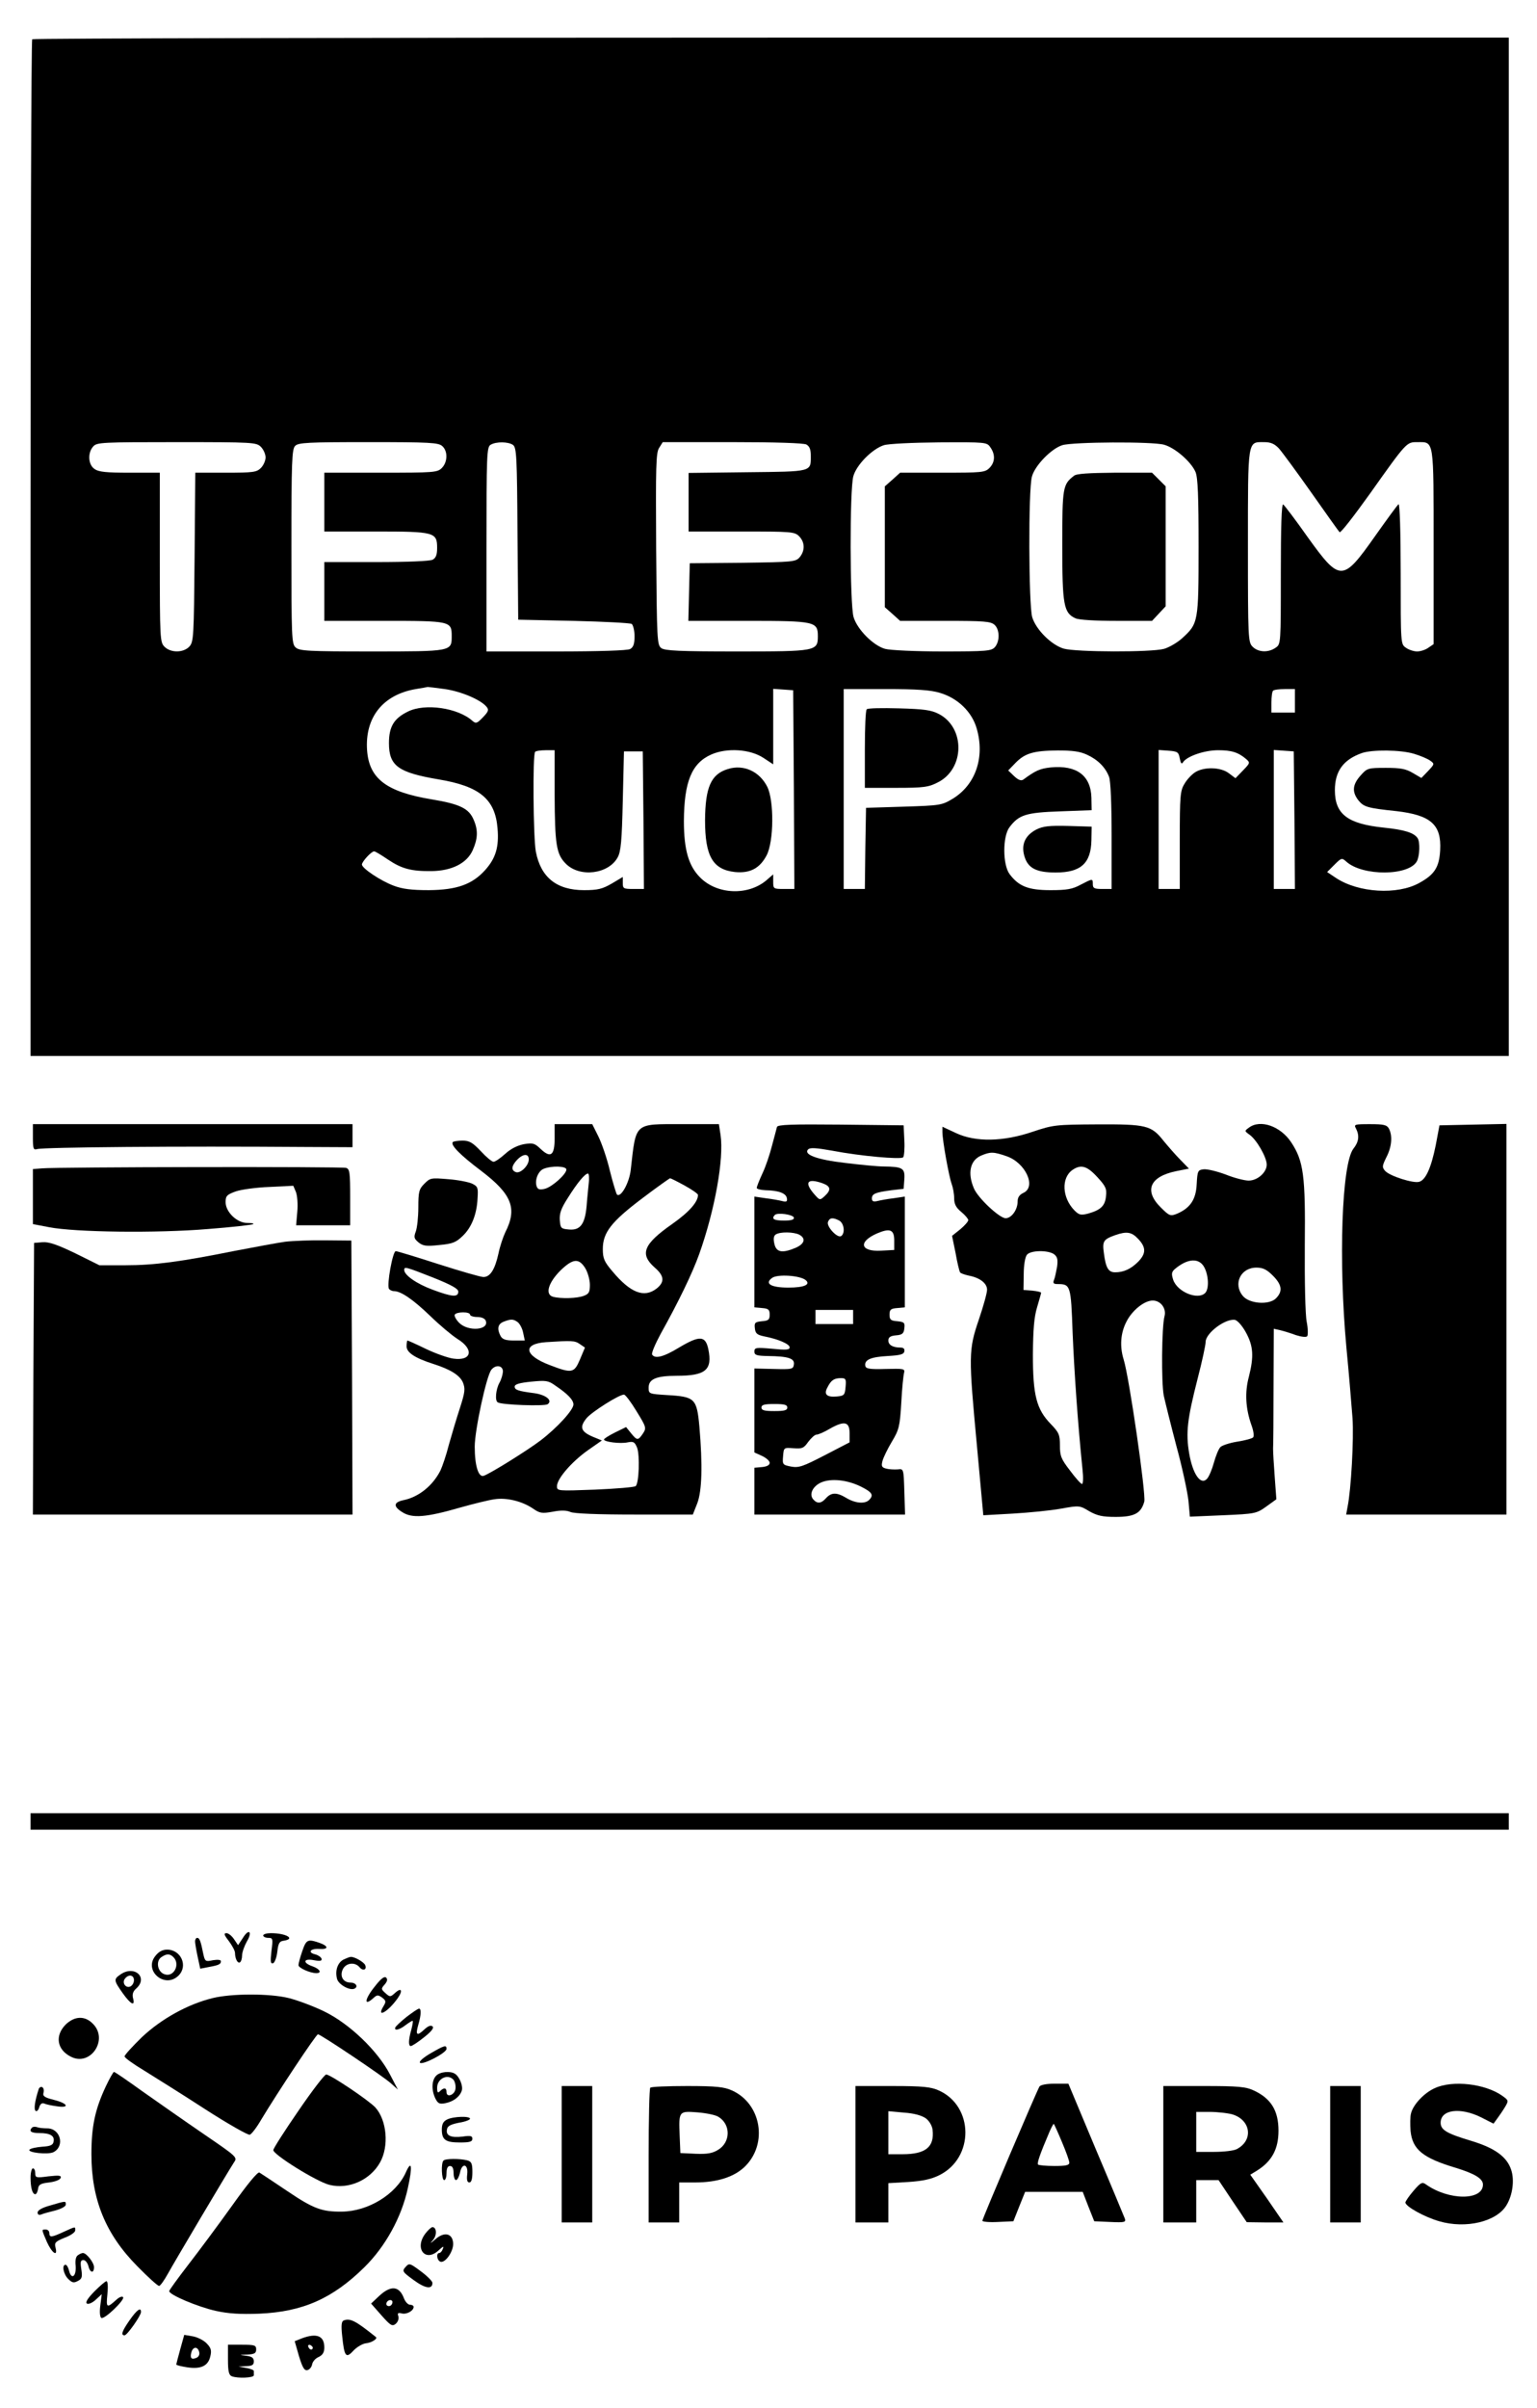 <?xml version="1.0" standalone="no"?>
<!DOCTYPE svg PUBLIC "-//W3C//DTD SVG 20010904//EN"
 "http://www.w3.org/TR/2001/REC-SVG-20010904/DTD/svg10.dtd">
<svg version="1.0" xmlns="http://www.w3.org/2000/svg"
 width="654pt" height="1024pt" viewBox="0 0 654 1024"
 preserveAspectRatio="xMidYMid meet">

<g transform="translate(0,1024) scale(0.1,-0.1)"
fill="#000000" stroke="none">
<path d="M137 10073 c-4 -3 -7 -978 -7 -2165 l0 -2158 3145 0 3145 0 0 2165 0
2165 -3138 0 c-1726 0 -3142 -3 -3145 -7z m973 -1733 c11 -11 20 -31 20 -45 0
-14 -9 -34 -20 -45 -18 -18 -33 -20 -150 -20 l-129 0 -3 -359 c-3 -337 -4
-360 -22 -380 -25 -27 -79 -28 -106 -1 -19 19 -20 33 -20 380 l0 360 -128 0
c-99 0 -132 3 -150 16 -27 18 -30 69 -5 96 15 17 39 18 355 18 325 0 339 -1
358 -20z m772 3 c24 -21 23 -68 -2 -93 -19 -19 -33 -20 -260 -20 l-240 0 0
-125 0 -125 218 0 c251 0 262 -3 262 -70 0 -29 -5 -42 -19 -50 -12 -6 -107
-10 -240 -10 l-221 0 0 -125 0 -125 253 0 c285 0 289 -1 289 -65 0 -65 1 -65
-341 -65 -269 0 -307 2 -323 17 -17 15 -18 42 -18 429 0 362 2 415 16 428 13
14 56 16 311 16 262 0 299 -2 315 -17z m301 5 c15 -12 17 -49 19 -378 l3 -365
235 -5 c129 -3 241 -9 248 -13 6 -5 12 -28 12 -52 0 -34 -5 -47 -19 -55 -12
-6 -131 -10 -315 -10 l-296 0 0 435 c0 403 1 435 18 444 24 14 75 13 95 -1z
m1248 2 c14 -8 19 -21 19 -48 0 -69 8 -67 -270 -70 l-250 -3 0 -124 0 -125
225 0 c212 0 226 -1 245 -20 25 -25 26 -61 3 -89 -17 -20 -28 -21 -243 -24
l-225 -2 -3 -122 -3 -123 253 0 c286 0 298 -3 298 -65 0 -64 -7 -65 -345 -65
-244 0 -305 3 -321 14 -18 14 -19 32 -22 421 -2 355 -1 411 13 431 l15 24 296
0 c184 0 303 -4 315 -10z m783 -12 c22 -31 20 -64 -4 -88 -19 -19 -33 -20
-200 -20 l-180 0 -32 -29 -33 -29 0 -257 0 -257 33 -29 32 -29 192 0 c164 0
194 -2 210 -17 22 -20 23 -70 1 -95 -15 -16 -35 -18 -222 -18 -115 0 -223 5
-245 11 -50 14 -118 82 -134 135 -16 54 -17 542 -1 599 13 48 80 116 130 132
19 6 120 11 236 12 198 1 202 1 217 -21z m739 11 c47 -13 115 -72 134 -116 10
-25 13 -101 13 -319 0 -320 -1 -325 -70 -388 -21 -19 -56 -39 -77 -45 -54 -15
-375 -14 -427 1 -53 16 -118 81 -134 134 -15 53 -17 542 -1 598 13 47 82 118
129 133 45 14 383 16 433 2z m489 -16 c14 -16 76 -100 138 -188 62 -88 116
-164 120 -168 4 -5 62 70 130 165 156 220 155 218 201 218 72 0 69 17 69 -445
l0 -414 -22 -15 c-12 -9 -34 -16 -48 -16 -14 0 -36 7 -48 16 -22 15 -22 16
-22 315 0 176 -4 298 -9 295 -5 -3 -50 -65 -101 -137 -137 -194 -148 -194
-285 -4 -52 74 -100 137 -105 140 -7 4 -10 -97 -10 -294 0 -299 0 -300 -22
-315 -31 -22 -74 -20 -98 4 -19 19 -20 33 -20 429 0 457 -2 441 69 441 28 0
44 -7 63 -27z m-3549 -1023 c69 -10 152 -45 177 -75 11 -13 9 -20 -15 -45 -25
-26 -30 -28 -45 -15 -61 55 -202 76 -275 39 -59 -29 -80 -64 -80 -134 0 -97
40 -125 211 -154 175 -29 241 -84 251 -208 7 -80 -8 -128 -53 -178 -55 -61
-121 -84 -239 -85 -75 0 -113 5 -150 19 -56 21 -135 74 -135 90 0 12 40 56 52
56 5 0 31 -16 59 -35 58 -39 99 -50 185 -49 86 1 150 33 175 88 22 49 24 85 5
129 -20 49 -58 68 -179 88 -193 32 -266 88 -275 208 -10 140 67 237 207 261
25 4 48 8 51 9 3 0 36 -4 73 -9z m1485 -427 l2 -423 -45 0 c-44 0 -45 1 -45
31 l0 31 -30 -26 c-78 -65 -209 -60 -281 13 -49 49 -69 118 -69 240 1 167 33
246 117 283 66 29 165 23 222 -15 l41 -27 0 160 0 161 43 -3 42 -3 3 -422z
m621 411 c76 -22 137 -81 157 -152 35 -121 -4 -237 -100 -297 -48 -29 -53 -30
-210 -35 l-161 -5 -3 -172 -2 -173 -45 0 -45 0 0 425 0 425 178 0 c133 0 192
-4 231 -16z m1511 -34 l0 -50 -50 0 -50 0 0 43 c0 24 3 47 7 50 3 4 26 7 50 7
l43 0 0 -50z m-3150 -397 c1 -215 7 -255 48 -296 59 -59 181 -44 220 27 14 25
18 69 22 241 l5 210 40 0 40 0 3 -292 2 -293 -45 0 c-42 0 -45 2 -45 25 l0 26
-47 -28 c-40 -23 -59 -28 -118 -28 -116 0 -184 54 -205 164 -11 59 -14 414 -3
424 3 4 24 7 45 7 l38 0 0 -187z m2265 168 c46 -21 79 -54 94 -94 7 -17 11
-118 11 -253 l0 -224 -40 0 c-33 0 -40 3 -40 20 0 25 0 25 -52 -2 -35 -19 -59
-23 -128 -23 -94 0 -135 16 -174 68 -30 40 -30 160 -1 199 40 53 69 63 215 68
l135 5 -1 54 c-3 94 -63 138 -172 128 -47 -5 -65 -13 -118 -52 -9 -6 -21 -2
-39 15 l-25 24 31 32 c40 41 76 52 179 53 63 0 95 -4 125 -18z m395 -16 c4
-21 8 -26 14 -16 16 25 90 51 149 51 58 0 86 -9 120 -38 17 -15 16 -17 -14
-48 l-32 -33 -28 21 c-35 27 -107 28 -144 4 -14 -9 -35 -31 -45 -49 -18 -29
-20 -51 -20 -239 l0 -208 -45 0 -45 0 0 296 0 295 42 -3 c39 -3 43 -6 48 -33z
m488 -262 l2 -293 -45 0 -45 0 0 296 0 295 43 -3 42 -3 3 -292z m508 282 c27
-8 58 -21 69 -29 20 -14 19 -15 -8 -44 l-29 -30 -36 21 c-30 18 -53 22 -115
22 -76 0 -80 -1 -108 -33 -34 -38 -37 -69 -9 -105 23 -28 37 -33 162 -46 146
-17 192 -57 186 -166 -4 -73 -24 -104 -90 -140 -93 -51 -257 -41 -352 21 l-39
26 31 31 c30 30 32 30 51 13 69 -62 266 -61 300 2 12 23 14 82 3 98 -15 23
-56 36 -145 45 -153 16 -207 57 -207 159 0 81 36 130 115 158 44 15 164 14
221 -3z"/>
<path d="M4570 8217 c-48 -37 -50 -49 -50 -295 0 -255 6 -288 56 -311 15 -7
84 -11 175 -11 l151 0 29 31 29 31 0 255 0 255 -29 29 -29 29 -159 0 c-109 -1
-163 -4 -173 -13z"/>
<path d="M3097 6970 c-72 -22 -96 -78 -97 -218 0 -153 33 -210 128 -220 64 -6
105 16 134 71 31 59 32 232 3 291 -33 66 -101 97 -168 76z"/>
<path d="M3688 7224 c-5 -4 -8 -81 -8 -171 l0 -163 133 0 c118 0 138 3 177 23
115 57 118 232 5 291 -33 17 -63 21 -170 24 -71 2 -133 1 -137 -4z"/>
<path d="M4410 6713 c-48 -25 -66 -64 -51 -114 15 -51 51 -69 133 -69 107 0
150 39 152 137 l1 58 -100 3 c-80 2 -107 -1 -135 -15z"/>
<path d="M140 5404 c0 -48 2 -55 18 -50 29 8 604 13 1135 9 l207 -1 0 49 0 49
-680 0 -680 0 0 -56z"/>
<path d="M2360 5400 c0 -74 -17 -86 -60 -45 -25 24 -33 26 -70 20 -27 -5 -56
-19 -80 -41 -21 -19 -43 -34 -50 -34 -7 0 -31 20 -54 45 -35 37 -49 45 -78 45
-19 0 -38 -3 -41 -6 -12 -12 32 -56 121 -123 130 -99 154 -159 102 -261 -9
-19 -23 -60 -29 -90 -15 -68 -35 -100 -64 -100 -12 0 -98 25 -192 55 -93 30
-175 55 -181 55 -13 0 -39 -144 -29 -160 3 -5 13 -10 21 -10 30 0 81 -35 154
-105 41 -40 94 -84 116 -98 72 -44 62 -95 -17 -84 -22 3 -74 21 -116 41 -41
20 -77 36 -79 36 -2 0 -4 -11 -4 -25 0 -26 36 -50 115 -75 72 -23 112 -48 125
-79 10 -26 9 -40 -13 -108 -14 -43 -35 -113 -47 -156 -11 -44 -28 -93 -36
-110 -33 -65 -93 -113 -158 -126 -42 -9 -43 -27 -4 -51 42 -27 102 -22 247 20
57 16 122 32 145 35 51 8 117 -8 163 -39 30 -21 39 -22 85 -14 35 7 59 6 75
-1 15 -7 116 -11 273 -11 l248 0 19 48 c20 53 23 163 9 325 -11 121 -19 128
-137 135 -78 5 -79 5 -79 32 0 36 33 50 119 50 124 0 153 25 135 113 -12 58
-37 59 -123 8 -67 -41 -104 -50 -116 -31 -4 6 13 45 36 88 76 136 135 258 164
339 67 188 106 406 91 507 l-7 46 -159 0 c-203 0 -193 9 -216 -193 -6 -57 -43
-122 -59 -106 -3 4 -17 49 -30 101 -12 52 -35 118 -49 146 l-26 52 -80 0 -80
0 0 -60z m-110 -90 c0 -26 -35 -61 -55 -54 -21 8 -19 26 5 52 26 27 50 28 50
2z m160 -43 c0 -20 -62 -75 -92 -82 -21 -5 -29 -3 -34 9 -10 26 5 66 29 76 35
14 97 12 97 -3z m95 -59 c-2 -24 -7 -67 -9 -97 -7 -76 -27 -103 -74 -99 -35 3
-37 5 -40 39 -2 29 5 50 34 95 40 64 73 104 86 104 4 0 6 -19 3 -42z m408 -9
c31 -17 57 -35 57 -40 0 -30 -38 -73 -109 -123 -123 -86 -140 -128 -76 -185
42 -36 44 -62 9 -90 -53 -41 -111 -19 -188 73 -35 41 -41 55 -41 95 0 70 36
116 167 215 62 47 116 85 119 86 3 0 31 -14 62 -31z m-423 -351 c11 -18 20
-50 20 -71 0 -31 -4 -39 -26 -47 -28 -11 -97 -13 -131 -4 -35 10 -20 60 32
112 53 51 78 53 105 10z m-648 -40 c80 -32 108 -48 108 -60 0 -25 -26 -23
-109 8 -68 25 -121 62 -121 84 0 15 5 14 122 -32z m158 -158 c0 -5 14 -10 30
-10 19 0 33 -6 37 -16 15 -40 -75 -47 -113 -9 -14 14 -22 30 -19 35 8 13 65
13 65 0z m203 -32 c9 -7 20 -28 23 -45 l7 -33 -46 0 c-36 0 -49 5 -57 19 -16
31 -12 51 13 61 31 12 41 12 60 -2z m264 -93 l22 -15 -21 -50 c-25 -59 -34
-61 -130 -24 -108 41 -115 90 -15 97 109 7 123 7 144 -8z m-327 -117 c-1 -13
-7 -34 -15 -48 -15 -27 -20 -76 -7 -83 17 -11 198 -17 212 -8 23 16 -7 40 -56
47 -70 9 -84 14 -84 28 0 10 20 16 70 21 62 6 73 5 102 -16 55 -37 78 -62 78
-81 0 -23 -68 -98 -140 -153 -54 -41 -209 -138 -241 -150 -23 -9 -39 42 -39
124 0 70 50 302 71 327 19 23 49 18 49 -8z m568 -168 c42 -68 43 -72 28 -95
-21 -31 -25 -31 -51 1 l-21 26 -47 -23 c-26 -13 -47 -26 -47 -30 0 -10 69 -19
101 -12 25 5 30 1 40 -23 12 -33 8 -150 -6 -163 -6 -5 -83 -11 -172 -15 -162
-6 -163 -6 -163 15 0 31 62 103 131 152 l60 42 -39 16 c-51 22 -57 41 -26 79
24 28 138 100 159 100 6 0 30 -32 53 -70z"/>
<path d="M3306 5448 c-2 -7 -11 -43 -21 -79 -9 -36 -27 -90 -41 -119 -13 -28
-24 -56 -24 -61 0 -5 17 -9 38 -10 56 -1 86 -13 90 -33 3 -15 -1 -18 -20 -13
-12 3 -44 9 -70 12 l-48 7 0 -235 0 -236 33 -3 c27 -2 32 -7 32 -28 0 -21 -5
-26 -33 -28 -29 -3 -33 -6 -30 -30 2 -22 10 -28 38 -34 62 -12 110 -33 110
-47 0 -11 -15 -12 -75 -6 -69 6 -75 5 -75 -12 0 -15 9 -18 58 -19 86 -1 114
-10 110 -36 -3 -20 -8 -21 -85 -19 l-83 2 0 -179 0 -178 33 -15 c17 -8 32 -21
32 -29 0 -10 -12 -16 -32 -18 l-33 -3 0 -100 0 -99 320 0 321 0 -3 98 c-3 97
-3 97 -28 94 -14 -1 -36 0 -48 3 -20 5 -23 10 -17 33 4 15 22 52 40 82 30 50
34 64 40 165 3 61 9 118 12 128 4 17 -2 18 -79 16 -67 -2 -84 1 -86 13 -5 26
23 38 94 42 54 3 70 7 72 20 2 10 -3 16 -16 16 -33 0 -52 11 -52 30 0 14 9 20
33 22 26 2 33 8 35 30 3 24 -1 27 -30 30 -28 2 -33 7 -33 28 0 21 5 26 33 28
l32 3 0 236 0 235 -47 -7 c-27 -3 -58 -9 -70 -12 -17 -4 -23 -1 -23 11 0 20
15 26 83 35 l52 6 3 41 c3 47 -7 53 -88 54 -25 0 -98 7 -163 15 -122 14 -180
36 -158 58 8 8 36 6 103 -6 120 -23 291 -38 301 -28 4 4 7 37 5 72 l-3 64
-268 3 c-209 2 -268 0 -271 -10z m193 -239 c36 -13 39 -28 10 -55 -21 -19 -21
-18 -45 9 -43 50 -29 68 35 46z m-121 -146 c2 -9 -10 -13 -42 -13 -43 0 -55 7
-39 24 12 11 76 2 81 -11z m193 -13 c21 -12 26 -54 8 -66 -16 -10 -63 41 -56
60 7 19 21 20 48 6z m234 -85 l0 -40 -56 -3 c-88 -5 -99 37 -18 73 56 24 74
17 74 -30z m-404 25 c29 -16 23 -39 -16 -56 -57 -24 -82 -19 -90 17 -5 22 -3
34 6 40 19 12 76 11 100 -1z m27 -193 c23 -19 -6 -32 -73 -32 -75 0 -103 17
-70 41 22 17 119 11 143 -9z m202 -157 l0 -30 -80 0 -80 0 0 30 0 30 80 0 80
0 0 -30z m-32 -297 c-3 -35 -6 -38 -37 -41 -43 -4 -57 9 -40 39 15 30 28 39
57 39 21 0 23 -4 20 -37z m-248 -88 c0 -12 -13 -15 -55 -15 -42 0 -55 3 -55
15 0 12 13 15 55 15 42 0 55 -3 55 -15z m265 -109 l0 -39 -106 -55 c-93 -48
-110 -54 -143 -48 -36 7 -37 9 -34 44 3 37 3 37 44 34 37 -3 44 0 63 27 13 17
28 31 36 31 7 0 33 11 56 25 62 35 84 30 84 -19z m48 -227 c48 -24 56 -36 35
-57 -18 -18 -59 -14 -96 8 -41 25 -64 25 -87 0 -21 -24 -38 -25 -55 -5 -18 21
-2 55 33 71 42 19 111 12 170 -17z"/>
<path d="M4395 5428 c-126 -43 -244 -45 -327 -6 l-58 27 0 -22 c0 -37 28 -190
39 -220 6 -16 11 -43 11 -62 0 -25 8 -40 30 -58 17 -14 30 -30 30 -35 0 -6
-15 -23 -34 -39 l-35 -28 15 -73 c7 -41 16 -77 19 -82 2 -4 19 -10 37 -14 48
-9 78 -33 78 -60 0 -14 -16 -71 -35 -127 -44 -129 -44 -153 -8 -538 l27 -294
125 7 c69 4 161 13 205 21 78 14 80 14 121 -11 34 -19 56 -24 112 -24 80 0
108 15 122 65 8 30 -64 529 -88 605 -17 55 -13 112 12 160 24 48 76 90 112 90
34 0 59 -34 50 -67 -12 -44 -14 -283 -3 -338 6 -27 30 -124 54 -215 25 -91 47
-195 51 -232 l6 -67 141 6 c137 6 142 7 184 37 l43 31 -7 95 c-4 52 -7 106 -7
120 1 14 2 134 2 268 l1 242 27 -6 c16 -4 46 -13 67 -21 22 -7 43 -10 48 -5 4
4 4 32 -2 62 -6 30 -9 171 -8 324 3 297 -5 359 -58 439 -45 68 -131 99 -180
62 -19 -14 -19 -14 3 -30 30 -21 73 -96 73 -127 0 -33 -39 -68 -77 -68 -17 0
-61 11 -98 26 -38 14 -80 24 -94 22 -24 -3 -26 -7 -29 -63 -3 -66 -28 -102
-84 -126 -28 -11 -32 -10 -70 28 -71 71 -45 130 66 153 l55 11 -37 38 c-20 20
-52 57 -71 80 -52 66 -73 71 -283 70 -176 -1 -186 -2 -273 -31z m-113 -104
c81 -27 129 -130 73 -156 -17 -8 -25 -19 -25 -37 0 -35 -26 -71 -51 -71 -26 0
-118 86 -135 127 -28 65 -16 119 30 139 40 17 53 17 108 -2z m387 -89 c36 -39
41 -50 37 -82 -4 -41 -23 -58 -75 -73 -31 -8 -39 -7 -59 13 -53 54 -57 138 -9
172 36 25 62 18 106 -30z m174 -263 c34 -36 34 -62 0 -97 -31 -31 -62 -45 -98
-45 -29 0 -40 19 -48 82 -7 50 -2 58 48 76 49 17 70 14 98 -16z m-358 -65 c14
-11 17 -22 13 -53 -4 -21 -9 -47 -13 -56 -6 -14 -2 -18 15 -18 55 0 57 -5 64
-207 7 -166 22 -385 42 -580 4 -35 3 -63 -2 -63 -5 0 -28 26 -51 57 -38 49
-43 62 -43 107 0 45 -4 55 -39 91 -61 63 -76 122 -76 295 1 108 5 159 18 202
9 31 17 58 17 61 0 3 -17 7 -37 9 l-38 3 1 67 c0 39 6 74 14 83 16 19 89 20
115 2z m640 -57 c18 -35 20 -91 3 -108 -31 -31 -118 4 -136 56 -8 25 -7 33 6
45 55 47 105 50 127 7z m291 -34 c39 -39 43 -67 13 -97 -29 -29 -114 -23 -141
11 -42 51 -9 120 58 120 28 0 44 -8 70 -34z m-115 -241 c32 -58 35 -102 13
-189 -18 -67 -14 -135 11 -206 9 -24 12 -47 7 -52 -5 -5 -35 -13 -67 -18 -32
-5 -65 -16 -72 -23 -8 -8 -20 -38 -28 -67 -8 -29 -21 -60 -30 -69 -27 -27 -60
22 -75 109 -15 88 -8 146 36 318 19 73 34 143 34 156 0 37 82 99 124 94 11 -2
31 -24 47 -53z"/>
<path d="M5770 5441 c15 -30 12 -56 -11 -85 -50 -64 -64 -477 -30 -846 11
-113 22 -248 26 -300 6 -89 -6 -304 -21 -377 l-6 -33 341 0 341 0 0 830 0 831
-142 -3 -143 -3 -16 -85 c-19 -94 -42 -147 -70 -155 -24 -8 -125 24 -145 46
-14 16 -13 21 5 58 23 44 27 91 11 122 -9 16 -22 19 -81 19 -66 0 -69 -1 -59
-19z"/>
<path d="M178 5272 l-38 -3 0 -117 0 -117 68 -13 c112 -22 461 -26 676 -8 104
8 191 18 194 21 3 3 -9 5 -27 5 -43 0 -91 47 -91 88 0 27 5 32 43 46 23 8 88
17 144 19 l101 5 11 -26 c6 -15 9 -53 6 -84 l-5 -58 115 0 115 0 0 119 c0 105
-2 120 -17 125 -19 6 -1231 4 -1295 -2z"/>
<path d="M1806 5207 c-23 -23 -26 -34 -26 -101 0 -41 -5 -87 -11 -103 -9 -24
-7 -30 12 -46 19 -15 33 -17 88 -11 55 5 71 11 98 37 39 36 62 93 65 162 3 45
1 50 -23 62 -15 7 -61 16 -102 19 -72 6 -76 6 -101 -19z"/>
<path d="M1213 4960 c-35 -5 -131 -23 -215 -39 -229 -46 -341 -61 -464 -61
l-111 0 -103 51 c-77 37 -112 49 -139 47 l-36 -3 -3 -577 -2 -578 680 0 680 0
-2 583 -3 582 -110 1 c-60 1 -138 -2 -172 -6z"/>
<path d="M130 2495 l0 -35 3145 0 3145 0 0 35 0 35 -3145 0 -3145 0 0 -35z"/>
<path d="M1033 1999 l-20 -30 -17 25 c-9 14 -24 26 -32 26 -13 0 -11 -7 10
-34 14 -19 26 -41 26 -50 0 -24 11 -46 21 -40 5 3 9 16 9 29 0 13 9 39 20 59
26 43 9 58 -17 15z"/>
<path d="M1120 2010 c0 -5 10 -10 21 -10 20 0 21 -3 14 -56 -5 -45 -4 -55 7
-52 7 3 15 24 18 49 4 36 9 45 28 47 51 8 9 32 -55 32 -18 0 -33 -4 -33 -10z"/>
<path d="M830 1985 c0 -7 5 -37 11 -65 l11 -51 36 7 c44 8 52 12 52 25 0 6
-14 7 -34 4 -32 -7 -34 -5 -41 27 -11 55 -16 68 -26 68 -5 0 -9 -7 -9 -15z"/>
<path d="M1286 1943 c-9 -26 -16 -52 -16 -59 0 -12 50 -34 76 -34 25 0 15 18
-16 29 -44 15 -39 35 6 26 27 -5 35 -3 32 7 -3 7 -15 15 -27 18 -33 8 -21 25
17 23 41 -3 41 12 1 26 -50 17 -56 14 -73 -36z"/>
<path d="M661 1923 c-51 -63 41 -141 99 -83 41 41 10 110 -49 110 -20 0 -36
-9 -50 -27z m77 -5 c30 -30 2 -86 -37 -73 -30 9 -39 54 -16 72 23 16 37 17 53
1z"/>
<path d="M1462 1908 c-25 -13 -37 -46 -28 -82 6 -25 57 -53 76 -41 15 9 3 25
-19 25 -30 0 -46 26 -33 55 13 29 52 34 72 10 14 -17 32 -11 24 9 -5 13 -47
37 -62 35 -4 0 -17 -5 -30 -11z"/>
<path d="M512 1844 c-29 -20 -28 -25 10 -79 35 -49 54 -58 44 -21 -4 16 0 29
14 41 52 47 -9 101 -68 59z m58 -24 c0 -11 -7 -23 -16 -27 -20 -8 -36 17 -22
34 16 20 38 15 38 -7z"/>
<path d="M1597 1796 c-46 -56 -51 -91 -7 -51 14 13 19 13 36 1 17 -13 17 -18
6 -36 -33 -54 19 -25 60 33 24 34 16 48 -12 22 -19 -17 -21 -17 -40 0 -19 17
-19 19 -3 37 11 13 13 22 6 29 -7 7 -22 -4 -46 -35z"/>
<path d="M905 1744 c-106 -26 -218 -88 -301 -166 -40 -39 -74 -76 -74 -82 0
-6 38 -33 83 -60 45 -28 162 -101 259 -164 98 -63 184 -112 191 -109 8 3 30
32 49 65 68 113 233 362 241 362 11 0 277 -178 311 -209 l29 -26 -34 65 c-52
100 -172 215 -279 267 -47 23 -115 48 -151 57 -81 20 -242 20 -324 0z"/>
<path d="M1730 1664 c-25 -20 -46 -40 -48 -45 -6 -16 19 -10 45 11 15 11 28
19 29 17 2 -2 -1 -19 -6 -38 -12 -42 -13 -69 -2 -69 5 0 30 16 56 37 32 25 43
40 37 46 -7 7 -19 3 -36 -13 -31 -29 -38 -24 -25 21 12 40 13 69 3 68 -5 0
-28 -16 -53 -35z"/>
<path d="M279 1631 c-46 -47 -37 -106 22 -136 84 -44 162 73 94 140 -34 35
-78 33 -116 -4z"/>
<path d="M1832 1509 c-31 -18 -50 -35 -45 -40 11 -11 113 42 113 59 0 18 -9
15 -68 -19z"/>
<path d="M450 1368 c-46 -98 -61 -171 -61 -288 0 -192 60 -340 196 -477 45
-46 86 -83 92 -83 5 0 22 24 38 53 27 49 250 425 281 473 15 21 11 24 -128
119 -79 54 -196 136 -260 181 -64 46 -119 84 -123 84 -3 0 -19 -28 -35 -62z"/>
<path d="M1856 1414 c-19 -19 -21 -60 -4 -96 11 -22 17 -26 43 -21 35 7 62 28
70 54 6 19 -10 59 -29 71 -19 13 -64 9 -80 -8z m74 -18 c6 -8 10 -25 8 -38 -3
-26 -38 -39 -38 -14 0 19 -11 21 -28 4 -9 -9 -12 -6 -12 15 0 39 46 61 70 33z"/>
<path d="M1270 1265 c-58 -84 -106 -159 -107 -167 -3 -18 183 -134 238 -148
82 -21 174 20 216 95 39 69 29 180 -20 234 -29 31 -193 141 -209 140 -7 0 -60
-69 -118 -154z"/>
<path d="M4423 1368 c-12 -20 -243 -562 -243 -571 0 -4 30 -7 66 -5 l66 3 25
63 25 62 122 0 123 0 24 -62 25 -63 68 -3 c62 -3 68 -1 62 15 -4 10 -59 143
-124 296 l-116 277 -58 0 c-35 0 -60 -5 -65 -12z m96 -237 c17 -40 31 -79 31
-87 0 -11 -16 -14 -63 -14 -35 0 -66 3 -70 6 -5 6 7 42 48 138 9 21 18 37 19
35 2 -2 18 -37 35 -78z"/>
<path d="M6105 1361 c-45 -20 -92 -70 -101 -107 -4 -14 -4 -47 -2 -75 8 -79
52 -115 193 -157 81 -25 115 -46 115 -71 0 -69 -146 -68 -243 1 -15 11 -22 8
-52 -27 -19 -22 -34 -44 -35 -50 0 -17 81 -62 144 -80 113 -33 244 -2 286 68
26 42 35 107 20 151 -18 55 -69 92 -167 122 -107 32 -133 47 -133 78 0 56 83
67 172 23 l53 -27 16 22 c9 12 24 34 33 49 16 27 15 28 -11 47 -73 52 -212 68
-288 33z"/>
<path d="M165 1358 c-17 -52 -22 -88 -13 -94 5 -3 12 4 15 16 4 13 11 19 20
16 8 -4 32 -9 54 -12 57 -9 49 12 -11 27 -40 10 -49 16 -45 30 3 10 1 20 -5
24 -5 3 -12 0 -15 -7z"/>
<path d="M2390 1080 l0 -290 65 0 65 0 0 290 0 290 -65 0 -65 0 0 -290z"/>
<path d="M2767 1363 c-4 -3 -7 -134 -7 -290 l0 -283 65 0 65 0 0 85 0 85 68 0
c95 0 168 24 213 69 97 97 68 266 -56 322 -33 15 -66 19 -191 19 -83 0 -154
-3 -157 -7z m290 -124 c53 -32 52 -108 -1 -140 -24 -15 -46 -19 -96 -17 l-65
3 -3 74 c-4 105 -4 105 76 99 37 -3 77 -11 89 -19z"/>
<path d="M3640 1080 l0 -290 70 0 70 0 0 84 0 83 85 5 c61 4 98 12 132 29 149
74 147 293 -2 360 -33 15 -66 19 -197 19 l-158 0 0 -290z m299 153 c15 -11 27
-32 29 -48 9 -74 -29 -105 -128 -105 l-60 0 0 91 0 92 66 -6 c44 -3 75 -12 93
-24z"/>
<path d="M4950 1080 l0 -290 70 0 70 0 0 90 0 90 48 0 47 0 60 -90 60 -89 78
-1 78 0 -70 102 -71 101 28 17 c64 40 92 92 92 170 0 86 -32 137 -105 171 -34
16 -66 19 -212 19 l-173 0 0 -290z m292 170 c80 -23 93 -110 21 -148 -12 -7
-56 -12 -97 -12 l-76 0 0 85 0 85 58 0 c31 0 74 -5 94 -10z"/>
<path d="M5660 1080 l0 -290 65 0 65 0 0 290 0 290 -65 0 -65 0 0 -290z"/>
<path d="M1903 1228 c-17 -8 -23 -20 -23 -43 0 -44 16 -55 77 -55 41 0 53 3
53 16 0 12 -8 14 -42 9 -49 -6 -72 4 -66 31 2 14 16 21 51 28 26 4 47 12 47
17 0 12 -70 10 -97 -3z"/>
<path d="M137 1194 c-16 -16 -5 -24 31 -24 46 0 65 -12 60 -36 -2 -15 -14 -20
-48 -22 -25 -2 -49 -7 -54 -12 -13 -13 79 -23 102 -11 49 26 29 101 -27 101
-16 0 -36 2 -43 5 -8 3 -17 2 -21 -1z"/>
<path d="M1887 1053 c-11 -10 -8 -83 3 -83 6 0 10 14 10 30 0 20 5 30 15 30
10 0 15 -10 15 -30 0 -16 5 -30 10 -30 6 0 13 14 17 30 8 45 36 40 31 -5 -3
-24 0 -35 9 -35 9 0 13 15 13 44 0 37 -4 45 -22 50 -31 8 -93 8 -101 -1z"/>
<path d="M1726 1001 c-42 -92 -160 -164 -271 -165 -85 -1 -121 12 -232 87 -59
40 -113 75 -119 79 -7 5 -52 -50 -116 -140 -58 -81 -142 -194 -187 -252 -44
-57 -81 -108 -81 -112 0 -16 122 -67 198 -84 54 -12 104 -15 185 -12 185 8
312 64 448 198 89 88 157 211 184 334 21 95 17 126 -9 67z"/>
<path d="M130 981 c0 -44 8 -71 20 -71 5 0 10 10 12 23 2 18 11 23 47 27 25 3
46 11 49 19 4 11 -6 12 -52 7 -52 -7 -56 -6 -56 13 0 12 -4 21 -10 21 -5 0
-10 -18 -10 -39z"/>
<path d="M213 862 c-33 -9 -53 -20 -53 -30 0 -9 6 -12 16 -8 9 4 36 11 60 17
25 7 44 17 44 25 0 16 1 16 -67 -4z"/>
<path d="M271 750 c-52 -24 -61 -25 -61 -5 0 8 -7 15 -15 15 -19 0 -19 2 5
-54 22 -48 47 -64 36 -22 -5 20 0 25 39 41 25 9 45 23 45 31 0 17 4 18 -49 -6z"/>
<path d="M1811 744 c-50 -64 -1 -126 56 -72 19 17 23 19 17 5 -3 -9 -10 -17
-15 -17 -13 0 -11 -28 3 -36 20 -12 60 44 56 80 -4 41 -39 47 -76 14 -22 -19
-24 -19 -9 -2 17 20 15 54 -3 54 -5 0 -18 -12 -29 -26z"/>
<path d="M332 651 c-9 -5 -13 -22 -10 -46 3 -45 -18 -60 -28 -21 -3 14 -10 26
-15 26 -17 0 -9 -40 11 -60 17 -17 24 -18 41 -9 18 9 20 17 15 50 -5 31 -3 39
9 39 8 0 17 -11 21 -25 7 -30 24 -33 24 -5 0 19 -32 60 -47 60 -5 0 -14 -4
-21 -9z"/>
<path d="M1726 601 c-16 -18 -14 -21 34 -56 49 -36 80 -41 80 -12 0 7 -22 29
-49 49 -47 35 -50 36 -65 19z"/>
<path d="M401 496 c-28 -29 -39 -46 -31 -51 6 -4 23 3 37 16 l26 24 -6 -47
c-4 -29 -2 -50 4 -54 13 -8 100 76 93 88 -4 5 -16 1 -28 -10 -42 -38 -45 -36
-39 23 3 31 2 55 -4 55 -5 0 -28 -20 -52 -44z"/>
<path d="M1614 478 l-35 -33 44 -50 c39 -44 46 -48 61 -36 9 8 14 21 11 32 -5
14 -1 16 15 12 20 -5 50 11 50 28 0 5 -7 9 -15 9 -9 0 -20 12 -26 27 -20 53
-55 57 -105 11z m56 -26 c0 -13 -12 -22 -22 -16 -10 6 -1 24 13 24 5 0 9 -4 9
-8z"/>
<path d="M552 375 c-33 -47 -39 -65 -22 -65 11 0 70 84 70 99 0 22 -17 10 -48
-34z"/>
<path d="M1462 373 c-9 -4 -11 -21 -6 -66 9 -88 16 -97 48 -62 14 15 38 29 52
31 25 2 53 20 43 27 -86 69 -109 81 -137 70z"/>
<path d="M767 251 c-9 -33 -17 -63 -17 -65 0 -3 21 -8 46 -12 59 -9 90 6 99
47 6 25 3 36 -17 56 -13 13 -40 26 -59 29 l-35 6 -17 -61z m81 -14 c2 -10 -4
-20 -13 -23 -21 -9 -28 0 -20 26 8 24 28 22 33 -3z"/>
<path d="M1284 297 l-30 -12 18 -63 c15 -49 23 -63 36 -60 9 2 18 13 20 24 2
12 14 26 28 32 17 8 24 20 24 40 0 50 -32 63 -96 39z m47 -40 c-1 -12 -15 -9
-19 4 -3 6 1 10 8 8 6 -3 11 -8 11 -12z"/>
<path d="M970 206 c0 -49 4 -65 16 -70 25 -10 94 -7 94 4 0 6 0 13 0 18 1 4
-14 10 -32 13 l-33 6 33 2 c25 1 32 5 32 20 0 15 -8 21 -32 24 -32 4 -32 4 5
5 30 2 37 6 37 22 0 18 -7 20 -60 20 l-60 0 0 -64z"/>
</g>
</svg>

